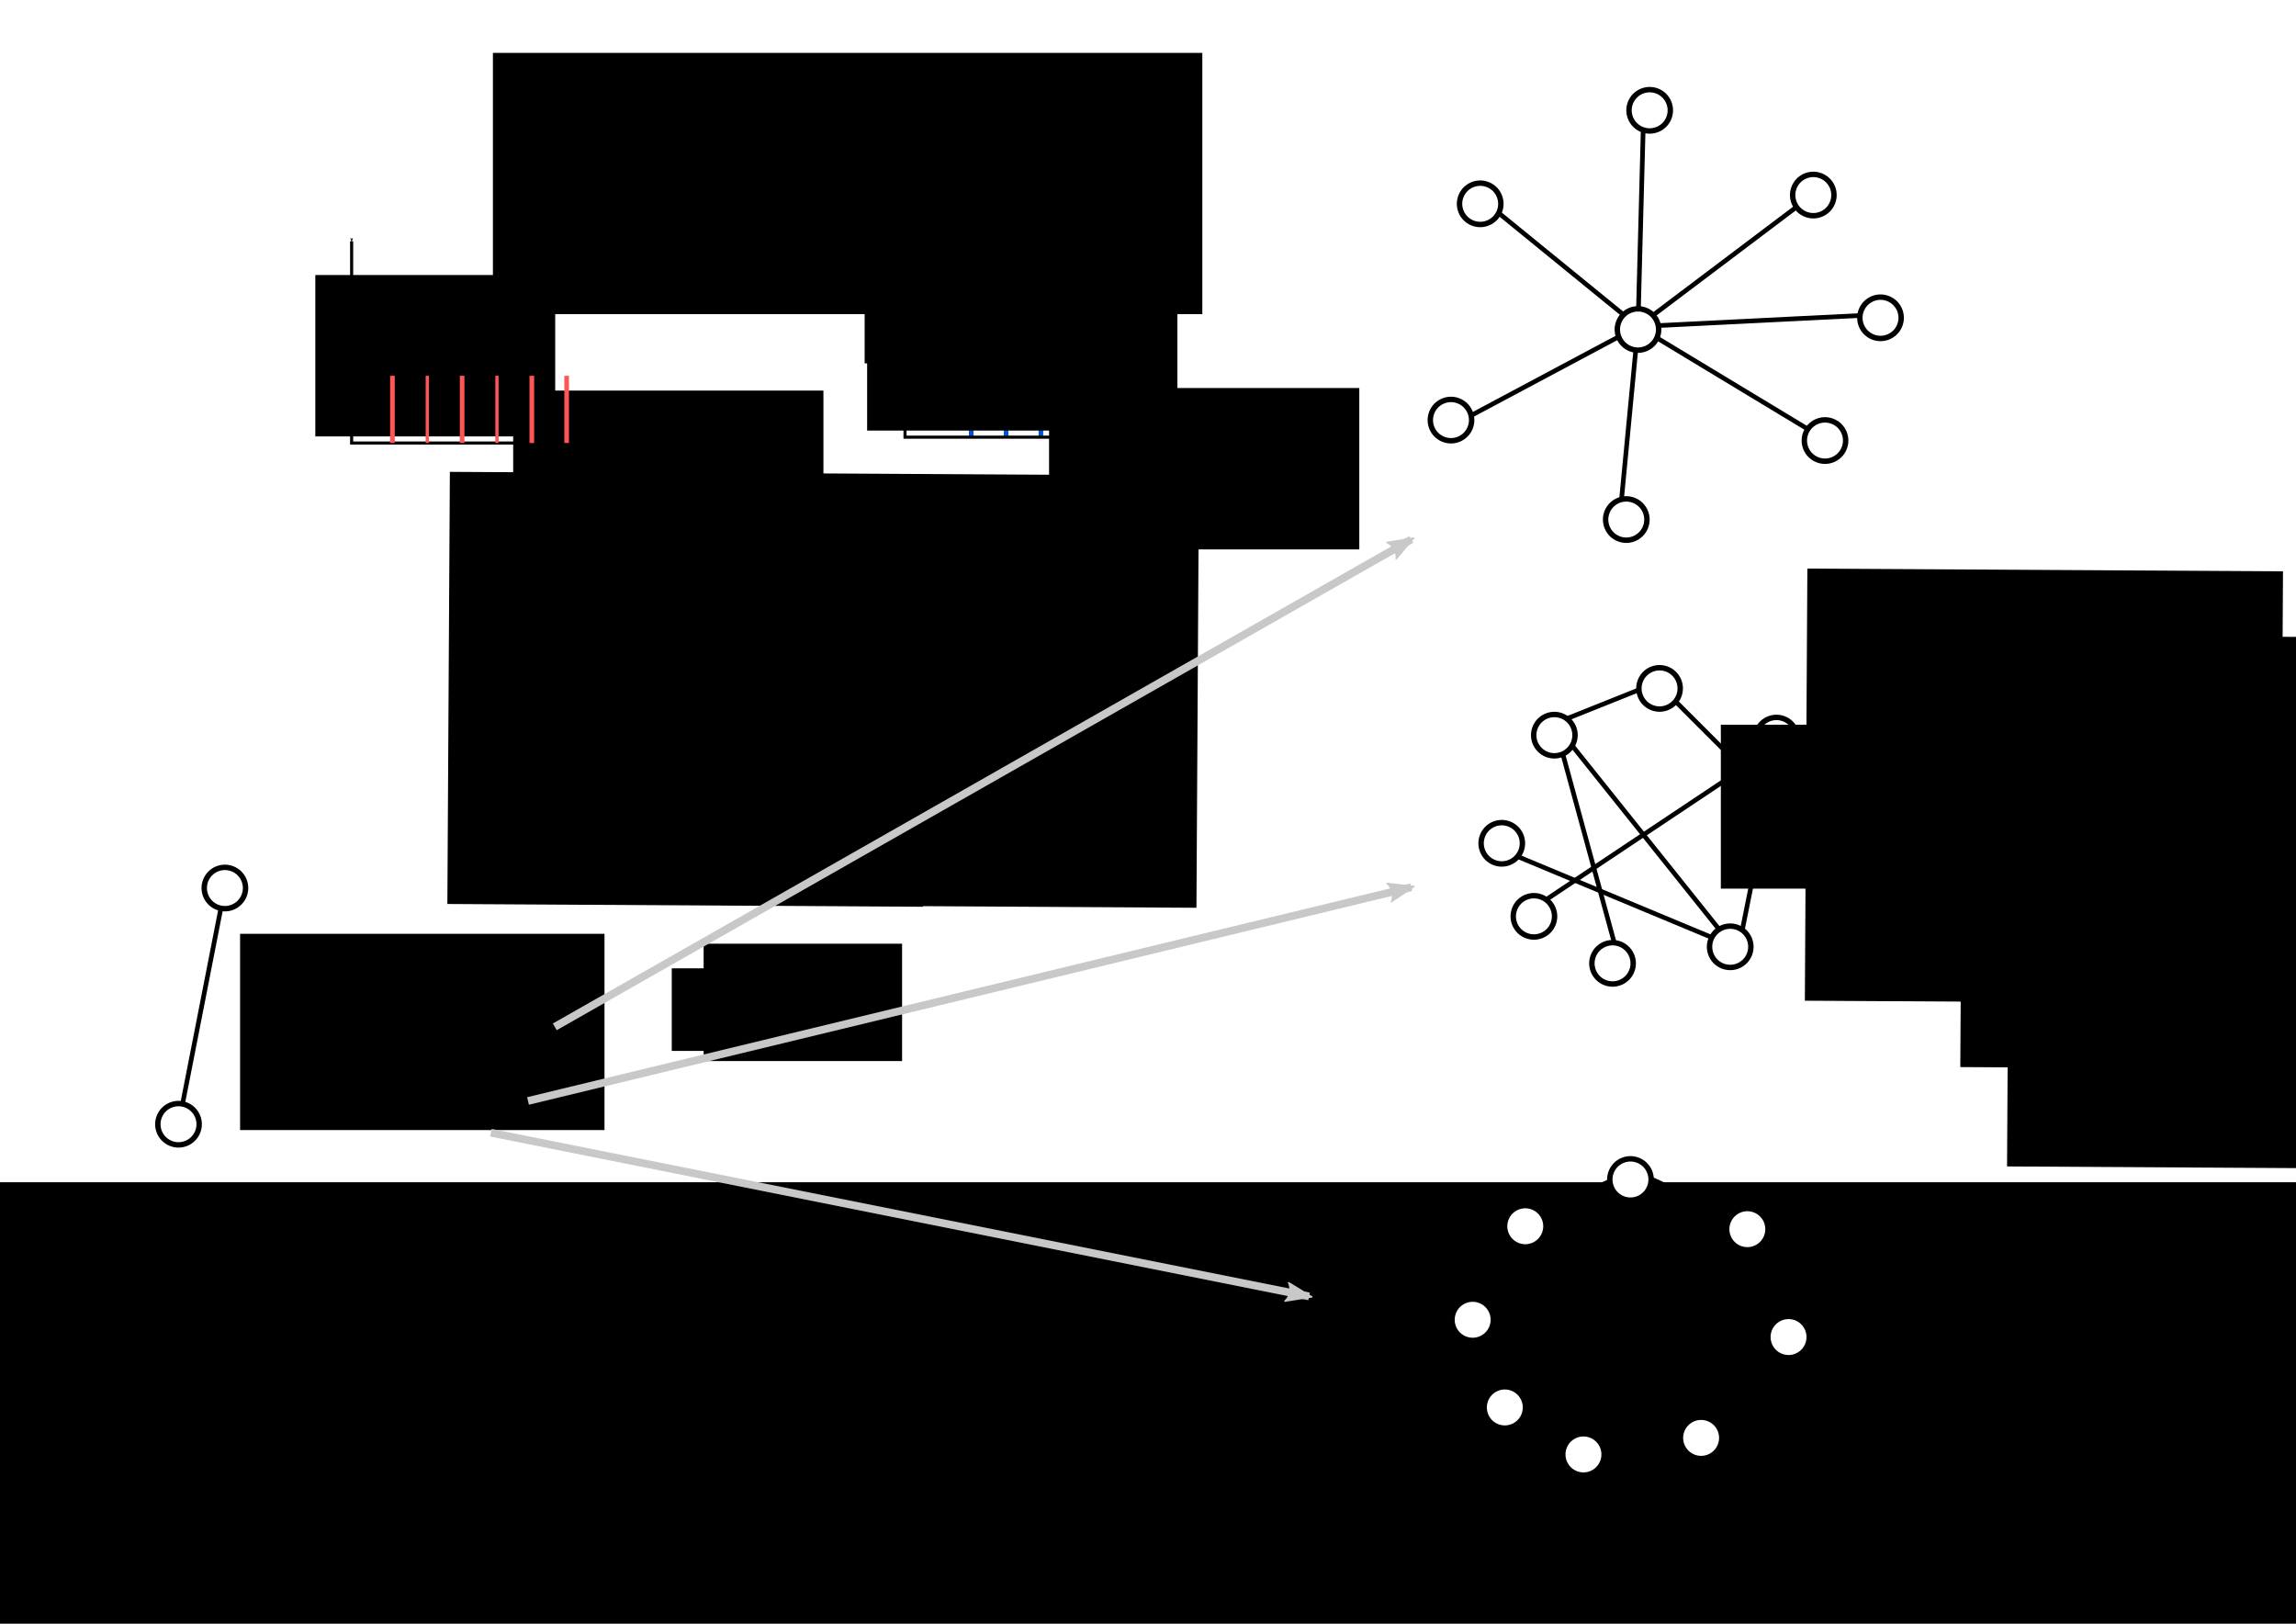 <?xml version="1.0" encoding="UTF-8" standalone="no"?>
<!-- Created with Inkscape (http://www.inkscape.org/) -->

<svg
   xmlns:dc="http://purl.org/dc/elements/1.1/"
   xmlns:cc="http://creativecommons.org/ns#"
   xmlns:rdf="http://www.w3.org/1999/02/22-rdf-syntax-ns#"
   xmlns:svg="http://www.w3.org/2000/svg"
   xmlns="http://www.w3.org/2000/svg"
   xmlns:sodipodi="http://sodipodi.sourceforge.net/DTD/sodipodi-0.dtd"
   xmlns:inkscape="http://www.inkscape.org/namespaces/inkscape"
   width="297mm"
   height="210mm"
   viewBox="0 0 297 210"
   version="1.1"
   id="svg8"
   inkscape:export-filename="/home/anav/Desktop/koleg/ciljevi3.png"
   inkscape:export-xdpi="200"
   inkscape:export-ydpi="200"
   inkscape:version="0.92.5 (2060ec1f9f, 2020-04-08)"
   sodipodi:docname="ciljevi.svg">
  <defs
     id="defs2">
    <marker
       inkscape:stockid="Arrow1Mstart"
       orient="auto"
       refY="0.0"
       refX="0.0"
       id="Arrow1Mstart"
       style="overflow:visible"
       inkscape:isstock="true">
      <path
         id="path1628"
         d="M 0.0,0.0 L 5.0,-5.0 L -12.5,0.0 L 5.0,5.0 L 0.0,0.0 z "
         style="fill-rule:evenodd;stroke:#000000;stroke-width:1pt;stroke-opacity:1;fill:#000000;fill-opacity:1"
         transform="scale(0.4) translate(10,0)" />
    </marker>
    <marker
       inkscape:stockid="Arrow1Mend"
       orient="auto"
       refY="0.0"
       refX="0.0"
       id="Arrow1Mend"
       style="overflow:visible;"
       inkscape:isstock="true">
      <path
         id="path1631"
         d="M 0.0,0.0 L 5.0,-5.0 L -12.5,0.0 L 5.0,5.0 L 0.0,0.0 z "
         style="fill-rule:evenodd;stroke:#000000;stroke-width:1pt;stroke-opacity:1;fill:#000000;fill-opacity:1"
         transform="scale(0.4) rotate(180) translate(10,0)" />
    </marker>
    <marker
       inkscape:stockid="Arrow2Mend"
       orient="auto"
       refY="0.0"
       refX="0.0"
       id="Arrow2Mend"
       style="overflow:visible;"
       inkscape:isstock="true">
      <path
         id="path1649"
         style="fill-rule:evenodd;stroke-width:0.625;stroke-linejoin:round;stroke:#000000;stroke-opacity:1;fill:#000000;fill-opacity:1"
         d="M 8.719,4.034 L -2.207,0.016 L 8.719,-4.002 C 6.973,-1.63 6.983,1.616 8.719,4.034 z "
         transform="scale(0.6) rotate(180) translate(0,0)" />
    </marker>
    <marker
       inkscape:isstock="true"
       style="overflow:visible;"
       id="marker10298"
       refX="0.0"
       refY="0.0"
       orient="auto"
       inkscape:stockid="Arrow1Lend">
      <path
         transform="scale(0.8) rotate(180) translate(12.5,0)"
         style="fill-rule:evenodd;stroke:#000000;stroke-width:1pt;stroke-opacity:1;fill:#000000;fill-opacity:1"
         d="M 0.0,0.0 L 5.0,-5.0 L -12.5,0.0 L 5.0,5.0 L 0.0,0.0 z "
         id="path10296" />
    </marker>
    <marker
       inkscape:stockid="Arrow2Lend"
       orient="auto"
       refY="0.0"
       refX="0.0"
       id="marker2034"
       style="overflow:visible;"
       inkscape:isstock="true">
      <path
         id="path2032"
         style="fill-rule:evenodd;stroke-width:0.625;stroke-linejoin:round;stroke:#000000;stroke-opacity:1;fill:#000000;fill-opacity:1"
         d="M 8.719,4.034 L -2.207,0.016 L 8.719,-4.002 C 6.973,-1.63 6.983,1.616 8.719,4.034 z "
         transform="scale(1.1) rotate(180) translate(1,0)" />
    </marker>
    <marker
       inkscape:stockid="Arrow2Lend"
       orient="auto"
       refY="0.0"
       refX="0.0"
       id="marker1988"
       style="overflow:visible;"
       inkscape:isstock="true">
      <path
         id="path1986"
         style="fill-rule:evenodd;stroke-width:0.625;stroke-linejoin:round;stroke:#000000;stroke-opacity:1;fill:#000000;fill-opacity:1"
         d="M 8.719,4.034 L -2.207,0.016 L 8.719,-4.002 C 6.973,-1.63 6.983,1.616 8.719,4.034 z "
         transform="scale(1.1) rotate(180) translate(1,0)" />
    </marker>
    <marker
       inkscape:stockid="Arrow2Lend"
       orient="auto"
       refY="0.0"
       refX="0.0"
       id="Arrow2Lend"
       style="overflow:visible;"
       inkscape:isstock="true">
      <path
         id="path1643"
         style="fill-rule:evenodd;stroke-width:0.625;stroke-linejoin:round;stroke:#c8c8c8;stroke-opacity:1;fill:#c8c8c8;fill-opacity:1"
         d="M 8.719,4.034 L -2.207,0.016 L 8.719,-4.002 C 6.973,-1.63 6.983,1.616 8.719,4.034 z "
         transform="scale(1.1) rotate(180) translate(1,0)" />
    </marker>
    <marker
       inkscape:stockid="TriangleOutM"
       orient="auto"
       refY="0.0"
       refX="0.0"
       id="TriangleOutM"
       style="overflow:visible"
       inkscape:isstock="true">
      <path
         id="path1767"
         d="M 5.77,0.0 L -2.88,5.0 L -2.88,-5.0 L 5.77,0.0 z "
         style="fill-rule:evenodd;stroke:#000000;stroke-width:1pt;stroke-opacity:1;fill:#000000;fill-opacity:1"
         transform="scale(0.4)" />
    </marker>
    <marker
       inkscape:stockid="Arrow1Lstart"
       orient="auto"
       refY="0.0"
       refX="0.0"
       id="Arrow1Lstart"
       style="overflow:visible"
       inkscape:isstock="true">
      <path
         id="path1622"
         d="M 0.0,0.0 L 5.0,-5.0 L -12.5,0.0 L 5.0,5.0 L 0.0,0.0 z "
         style="fill-rule:evenodd;stroke:#000000;stroke-width:1pt;stroke-opacity:1;fill:#000000;fill-opacity:1"
         transform="scale(0.8) translate(12.5,0)" />
    </marker>
    <marker
       inkscape:stockid="Arrow2Lend"
       orient="auto"
       refY="0"
       refX="0"
       id="Arrow2Lend-9"
       style="overflow:visible"
       inkscape:isstock="true">
      <path
         inkscape:connector-curvature="0"
         id="path1643-4"
         style="fill:#000000;fill-opacity:1;fill-rule:evenodd;stroke:#c8c8c8;stroke-width:0.625;stroke-linejoin:round;stroke-opacity:1"
         d="M 8.719,4.034 -2.207,0.016 8.719,-4.002 c -1.745,2.372 -1.735,5.617 -6e-7,8.035 z"
         transform="matrix(-1.1,0,0,-1.1,-1.1,0)" />
    </marker>
    <marker
       inkscape:stockid="Arrow2Lend"
       orient="auto"
       refY="0"
       refX="0"
       id="Arrow2Lend-8"
       style="overflow:visible"
       inkscape:isstock="true">
      <path
         inkscape:connector-curvature="0"
         id="path1643-45"
         style="fill:#c8c8c8;fill-opacity:1;fill-rule:evenodd;stroke:#c8c8c8;stroke-width:0.625;stroke-linejoin:round;stroke-opacity:1"
         d="M 8.719,4.034 -2.207,0.016 8.719,-4.002 c -1.745,2.372 -1.735,5.617 -6e-7,8.035 z"
         transform="matrix(-1.1,0,0,-1.1,-1.1,0)" />
    </marker>
    <marker
       inkscape:stockid="Arrow1Lstart"
       orient="auto"
       refY="0"
       refX="0"
       id="Arrow1Lstart-1"
       style="overflow:visible"
       inkscape:isstock="true">
      <path
         inkscape:connector-curvature="0"
         id="path1622-5"
         d="M 0,0 5,-5 -12.5,0 5,5 Z"
         style="fill:#000000;fill-opacity:1;fill-rule:evenodd;stroke:#000000;stroke-width:1pt;stroke-opacity:1"
         transform="matrix(0.8,0,0,0.8,10,0)" />
    </marker>
    <marker
       inkscape:stockid="Arrow1Lend"
       orient="auto"
       refY="0"
       refX="0"
       id="Arrow1Lend-5"
       style="overflow:visible"
       inkscape:isstock="true">
      <path
         inkscape:connector-curvature="0"
         id="path1625-4"
         d="M 0,0 5,-5 -12.5,0 5,5 Z"
         style="fill:#000000;fill-opacity:1;fill-rule:evenodd;stroke:#000000;stroke-width:1pt;stroke-opacity:1"
         transform="matrix(-0.8,0,0,-0.8,-10,0)" />
    </marker>
    <marker
       inkscape:stockid="Arrow1Mstart"
       orient="auto"
       refY="0"
       refX="0"
       id="Arrow1Mstart-0"
       style="overflow:visible"
       inkscape:isstock="true">
      <path
         inkscape:connector-curvature="0"
         id="path1628-6"
         d="M 0,0 5,-5 -12.5,0 5,5 Z"
         style="fill:#000000;fill-opacity:1;fill-rule:evenodd;stroke:#000000;stroke-width:1pt;stroke-opacity:1"
         transform="matrix(0.4,0,0,0.4,4,0)" />
    </marker>
    <marker
       inkscape:stockid="Arrow1Mend"
       orient="auto"
       refY="0"
       refX="0"
       id="Arrow1Mend-1"
       style="overflow:visible"
       inkscape:isstock="true">
      <path
         inkscape:connector-curvature="0"
         id="path1631-5"
         d="M 0,0 5,-5 -12.5,0 5,5 Z"
         style="fill:#000000;fill-opacity:1;fill-rule:evenodd;stroke:#000000;stroke-width:1pt;stroke-opacity:1"
         transform="matrix(-0.4,0,0,-0.4,-4,0)" />
    </marker>
    <marker
       inkscape:stockid="Arrow2Lend"
       orient="auto"
       refY="0"
       refX="0"
       id="Arrow2Lend-8-1"
       style="overflow:visible"
       inkscape:isstock="true">
      <path
         inkscape:connector-curvature="0"
         id="path1643-45-7"
         style="fill:#c8c8c8;fill-opacity:1;fill-rule:evenodd;stroke:#c8c8c8;stroke-width:0.625;stroke-linejoin:round;stroke-opacity:1"
         d="M 8.719,4.034 -2.207,0.016 8.719,-4.002 c -1.745,2.372 -1.735,5.617 -6e-7,8.035 z"
         transform="matrix(-1.1,0,0,-1.1,-1.1,0)" />
    </marker>
  </defs>
  <sodipodi:namedview
     id="base"
     pagecolor="#ffffff"
     bordercolor="#666666"
     borderopacity="1.0"
     inkscape:pageopacity="0.0"
     inkscape:pageshadow="2"
     inkscape:zoom="0.98994949"
     inkscape:cx="448.5481"
     inkscape:cy="466.3569"
     inkscape:document-units="mm"
     inkscape:current-layer="layer1"
     showgrid="true"
     inkscape:pagecheckerboard="false"
     inkscape:window-width="1848"
     inkscape:window-height="1016"
     inkscape:window-x="72"
     inkscape:window-y="27"
     inkscape:window-maximized="1">
    <inkscape:grid
       type="xygrid"
       id="grid3769" />
  </sodipodi:namedview>
  <g
     inkscape:label="Layer 1"
     inkscape:groupmode="layer"
     id="layer1"
     transform="translate(0,-87)">
    <path
       style="fill:none;stroke:#000000;stroke-width:0.6;stroke-linecap:butt;stroke-linejoin:miter;stroke-miterlimit:4;stroke-dasharray:none;stroke-opacity:1"
       d="m 204.284,275.294 -9.889,-6.281 -4.143,-11.359"
       id="path1592"
       inkscape:connector-curvature="0"
       inkscape:export-xdpi="200"
       inkscape:export-ydpi="200" />
    <path
       style="fill:none;stroke:#000000;stroke-width:0.6;stroke-linecap:butt;stroke-linejoin:miter;stroke-miterlimit:4;stroke-dasharray:none;stroke-opacity:1"
       d="m 204.284,275.294 15.321,-2.107"
       id="path1590"
       inkscape:connector-curvature="0"
       inkscape:export-xdpi="200"
       inkscape:export-ydpi="200" />
    <path
       style="fill:none;stroke:#000000;stroke-width:0.6;stroke-linecap:butt;stroke-linejoin:miter;stroke-miterlimit:4;stroke-dasharray:none;stroke-opacity:1"
       d="m 196.926,244.839 14.363,-6.426 15.497,7.182 4.914,14.363 -12.095,13.229"
       id="path1562"
       inkscape:connector-curvature="0"
       inkscape:export-xdpi="200"
       inkscape:export-ydpi="200" />
    <path
       style="fill:none;stroke:#000000;stroke-width:0.6;stroke-linecap:butt;stroke-linejoin:miter;stroke-miterlimit:4;stroke-dasharray:none;stroke-opacity:1"
       d="M 201.083,180.583 222.25,207.042"
       id="path10252"
       inkscape:connector-curvature="0"
       inkscape:export-xdpi="200"
       inkscape:export-ydpi="200" />
    <path
       style="fill:none;stroke:#000000;stroke-width:0.6;stroke-linecap:butt;stroke-linejoin:miter;stroke-miterlimit:4;stroke-dasharray:none;stroke-opacity:1"
       d="m 209.021,209.688 -7.938,-29.104"
       id="path10260"
       inkscape:connector-curvature="0"
       inkscape:export-xdpi="200"
       inkscape:export-ydpi="200" />
    <path
       style="fill:none;stroke:#000000;stroke-width:0.6;stroke-linecap:butt;stroke-linejoin:miter;stroke-miterlimit:4;stroke-dasharray:none;stroke-opacity:1"
       d="m 230.188,183.229 -5.292,26.458"
       id="path10256"
       inkscape:connector-curvature="0"
       inkscape:export-xdpi="200"
       inkscape:export-ydpi="200" />
    <path
       style="fill:none;stroke:#000000;stroke-width:0.6;stroke-linecap:butt;stroke-linejoin:miter;stroke-miterlimit:4;stroke-dasharray:none;stroke-opacity:1"
       d="m 198.438,204.396 31.75,-21.167"
       id="path10262"
       inkscape:connector-curvature="0"
       inkscape:export-xdpi="200"
       inkscape:export-ydpi="200" />
    <path
       style="fill:none;stroke:#000000;stroke-width:0.6;stroke-linecap:butt;stroke-linejoin:miter;stroke-miterlimit:4;stroke-dasharray:none;stroke-opacity:1"
       d="M 235.479,196.458 214.312,175.292"
       id="path10258"
       inkscape:connector-curvature="0"
       inkscape:export-xdpi="200"
       inkscape:export-ydpi="200" />
    <path
       style="fill:none;stroke:#000000;stroke-width:0.6;stroke-linecap:butt;stroke-linejoin:miter;stroke-miterlimit:4;stroke-dasharray:none;stroke-opacity:1"
       d="m 214.312,175.292 -13.229,5.292"
       id="path10254"
       inkscape:connector-curvature="0"
       inkscape:export-xdpi="200"
       inkscape:export-ydpi="200" />
    <path
       style="fill:none;stroke:#000000;stroke-width:0.6;stroke-linecap:butt;stroke-linejoin:miter;stroke-miterlimit:4;stroke-dasharray:none;stroke-opacity:1"
       d="m 193.146,196.458 31.75,13.229"
       id="path10264"
       inkscape:connector-curvature="0"
       inkscape:export-xdpi="200"
       inkscape:export-ydpi="200" />
    <path
       style="fill:none;stroke:#000000;stroke-width:0.6;stroke-linecap:butt;stroke-linejoin:miter;stroke-miterlimit:4;stroke-dasharray:none;stroke-opacity:1"
       d="m 243.417,127.667 -31.533,1.569"
       id="path1354-3"
       inkscape:connector-curvature="0"
       inkscape:export-xdpi="200"
       inkscape:export-ydpi="200" />
    <path
       style="fill:none;stroke:#000000;stroke-width:0.6;stroke-linecap:butt;stroke-linejoin:miter;stroke-miterlimit:4;stroke-dasharray:none;stroke-opacity:1"
       d="m 191.473,112.605 20.411,16.631"
       id="path1362"
       inkscape:connector-curvature="0"
       inkscape:export-xdpi="200"
       inkscape:export-ydpi="200" />
    <path
       style="fill:none;stroke:#000000;stroke-width:0.6;stroke-linecap:butt;stroke-linejoin:miter;stroke-miterlimit:4;stroke-dasharray:none;stroke-opacity:1"
       d="m 212.64,100.51 -0.756,28.726"
       id="path1350"
       inkscape:connector-curvature="0"
       inkscape:export-xdpi="200"
       inkscape:export-ydpi="200" />
    <circle
       id="path10-6-2-6-75-1"
       cx="35.375"
       cy="-219.684"
       style="fill:#ffffff;fill-opacity:1;stroke:#000000;stroke-width:0.7;stroke-miterlimit:4;stroke-dasharray:none;stroke-opacity:1"
       r="2.673"
       transform="rotate(111.48)"
       inkscape:export-xdpi="200"
       inkscape:export-ydpi="200" />
    <circle
       id="path10-6-2-6-75-0"
       cx="16.093"
       cy="-235.655"
       style="fill:#ffffff;fill-opacity:1;stroke:#000000;stroke-width:0.7;stroke-miterlimit:4;stroke-dasharray:none;stroke-opacity:1"
       r="2.673"
       transform="rotate(111.48)"
       inkscape:export-xdpi="200"
       inkscape:export-ydpi="200" />
    <path
       style="fill:none;stroke:#000000;stroke-width:0.6;stroke-linecap:butt;stroke-linejoin:miter;stroke-miterlimit:4;stroke-dasharray:none;stroke-opacity:1"
       d="m 233.807,111.849 h 1.134 l -23.057,17.387"
       id="path1352"
       inkscape:connector-curvature="0"
       inkscape:export-xdpi="200"
       inkscape:export-ydpi="200" />
    <path
       style="fill:none;stroke:#000000;stroke-width:0.6;stroke-linecap:butt;stroke-linejoin:miter;stroke-miterlimit:4;stroke-dasharray:none;stroke-opacity:1"
       d="M 235.705,143.613 211.875,129.222"
       id="path1354"
       inkscape:connector-curvature="0"
       inkscape:export-xdpi="200"
       inkscape:export-ydpi="200" />
    <path
       style="fill:none;stroke:#000000;stroke-width:0.6;stroke-linecap:butt;stroke-linejoin:miter;stroke-miterlimit:4;stroke-dasharray:none;stroke-opacity:1"
       d="m 209.614,153.048 2.272,-23.811"
       id="path1356"
       inkscape:connector-curvature="0"
       inkscape:export-xdpi="200"
       inkscape:export-ydpi="200" />
    <path
       style="fill:none;stroke:#000000;stroke-width:0.6;stroke-linecap:butt;stroke-linejoin:miter;stroke-miterlimit:4;stroke-dasharray:none;stroke-opacity:1"
       d="m 188.443,141.721 23.447,-12.496"
       id="path1358"
       inkscape:connector-curvature="0"
       inkscape:export-xdpi="200"
       inkscape:export-ydpi="200" />
    <path
       style="fill:none;stroke:#000000;stroke-width:0.6;stroke-linecap:butt;stroke-linejoin:miter;stroke-miterlimit:4;stroke-dasharray:none;stroke-opacity:1"
       d="M 23.08,232.503 29.104,201.75"
       id="path2656-3"
       inkscape:connector-curvature="0"
       inkscape:export-xdpi="200"
       inkscape:export-ydpi="200" />
    <path
       id="rect987"
       style="fill:none;fill-opacity:1;stroke-width:2;stroke-miterlimit:4;stroke-dasharray:none"
       d="m 122.805,275.071 v 22.754 h 39.158 v -22.754 h -31.544 c 1.396,1.223 2.796,2.441 4.152,3.709 0.453,0.426 0.89,0.874 1.37,1.27 0.213,0.175 0.166,0.151 0.146,0.07 -1.191,-4.832 2.393,6.753 -2.082,4.575 -1.111,-0.541 -2.001,-1.372 -2.868,-2.243 -2.107,-1.971 -4.327,-3.816 -6.463,-5.755 -0.599,-0.541 -1.198,-1.083 -1.796,-1.626 z"
       inkscape:connector-curvature="0" />
    <flowRoot
       transform="translate(-102.174,32.397)"
       xml:space="preserve"
       id="flowRoot946"
       style="font-style:normal;font-weight:normal;font-size:40px;line-height:1.25;font-family:sans-serif;letter-spacing:0px;word-spacing:0px;fill:#000000;fill-opacity:1;stroke:none"><flowRegion
         id="flowRegion948"><rect
           id="rect950"
           width="46"
           height="41"
           x="329"
           y="558.701" /></flowRegion><flowPara
         id="flowPara952" /></flowRoot>    <flowRoot
       transform="translate(-102.174,32.397)"
       xml:space="preserve"
       id="flowRoot954"
       style="font-style:normal;font-weight:normal;font-size:40px;line-height:1.25;font-family:sans-serif;letter-spacing:0px;word-spacing:0px;fill:#000000;fill-opacity:1;stroke:none"><flowRegion
         id="flowRegion956"><rect
           id="rect958"
           width="124"
           height="60"
           x="143"
           y="595.701" /></flowRegion><flowPara
         id="flowPara960" /></flowRoot>    <flowRoot
       transform="translate(-102.174,32.397)"
       xml:space="preserve"
       id="flowRoot1526"
       style="font-style:normal;font-weight:normal;font-size:40px;line-height:1.25;font-family:sans-serif;letter-spacing:0px;word-spacing:0px;fill:#000000;fill-opacity:1;stroke:none"><flowRegion
         id="flowRegion1528"><rect
           id="rect1530"
           width="146"
           height="61"
           x="599"
           y="415.701" /></flowRegion><flowPara
         id="flowPara1532" /></flowRoot>    <path
       style="fill:#0055d4;fill-opacity:1;stroke:#000000;stroke-width:0.7;stroke-miterlimit:4;stroke-dasharray:none;stroke-opacity:1"
       d=""
       id="path1671"
       inkscape:connector-curvature="0" />
    <path
       style="fill:#0055d4;fill-opacity:1;stroke:#000000;stroke-width:0.7;stroke-miterlimit:4;stroke-dasharray:none;stroke-opacity:1"
       d=""
       id="path1675"
       inkscape:connector-curvature="0" />
    <rect
       style="fill:none;fill-opacity:1;stroke-width:1.336;stroke-miterlimit:4;stroke-dasharray:none"
       id="rect985-9-8"
       width="24.043"
       height="21.215"
       x="215.746"
       y="289.409"
       inkscape:export-xdpi="96"
       inkscape:export-ydpi="96" />
    <path
       style="fill:#000307;fill-opacity:1;stroke:#0055d4;stroke-width:0.4;stroke-miterlimit:4;stroke-dasharray:none;stroke-opacity:1"
       d=""
       id="path2164"
       inkscape:connector-curvature="0" />
    <path
       style="fill:#000307;fill-opacity:1;stroke:#0055d4;stroke-width:0.4;stroke-miterlimit:4;stroke-dasharray:none;stroke-opacity:1"
       d=""
       id="path2166"
       inkscape:connector-curvature="0" />
    <path
       style="fill:#000307;fill-opacity:1;stroke:#0055d4;stroke-width:0.4;stroke-miterlimit:4;stroke-dasharray:none;stroke-opacity:1"
       d=""
       id="path2168"
       inkscape:connector-curvature="0" />
    <path
       style="fill:#000307;fill-opacity:1;stroke:#000000;stroke-width:0.4;stroke-miterlimit:4;stroke-dasharray:none;stroke-opacity:1"
       d=""
       id="path2170"
       inkscape:connector-curvature="0" />
    <path
       style="fill:#abc837;fill-opacity:1;stroke:#abc837;stroke-width:0.2;stroke-miterlimit:4;stroke-dasharray:none;stroke-opacity:1"
       d=""
       id="path2230"
       inkscape:connector-curvature="0" />
    <path
       style="fill:#abc837;fill-opacity:1;stroke:#abc837;stroke-width:0.2;stroke-miterlimit:4;stroke-dasharray:none;stroke-opacity:1"
       d=""
       id="path2232"
       inkscape:connector-curvature="0" />
    <path
       style="fill:#abc837;fill-opacity:1;stroke:#abc837;stroke-width:0.2;stroke-miterlimit:4;stroke-dasharray:none;stroke-opacity:1"
       d=""
       id="path2234"
       inkscape:connector-curvature="0" />
    <path
       style="fill:#abc837;fill-opacity:1;stroke:#abc837;stroke-width:0.2;stroke-miterlimit:4;stroke-dasharray:none;stroke-opacity:1"
       d=""
       id="path2236"
       inkscape:connector-curvature="0" />
    <path
       style="fill:#abc837;fill-opacity:1;stroke:#abc837;stroke-width:0.2;stroke-miterlimit:4;stroke-dasharray:none;stroke-opacity:1"
       d=""
       id="path2238"
       inkscape:connector-curvature="0" />
    <path
       style="fill:#abc837;fill-opacity:1;stroke:#abc837;stroke-width:0.2;stroke-miterlimit:4;stroke-dasharray:none;stroke-opacity:1"
       d=""
       id="path2240"
       inkscape:connector-curvature="0" />
    <path
       style="fill:#abc837;fill-opacity:1;stroke:#abc837;stroke-width:0.2;stroke-miterlimit:4;stroke-dasharray:none;stroke-opacity:1"
       d=""
       id="path2244"
       inkscape:connector-curvature="0" />
    <path
       style="fill:#abc837;fill-opacity:1;stroke:#abc837;stroke-width:0.1;stroke-miterlimit:4;stroke-dasharray:none;stroke-opacity:1"
       d=""
       id="path2246"
       inkscape:connector-curvature="0" />
    <flowRoot
       transform="matrix(0.265,0,0,0.265,-102.174,119.397)"
       xml:space="preserve"
       id="flowRoot2282"
       style="font-style:normal;font-weight:normal;font-size:40px;line-height:1.25;font-family:sans-serif;letter-spacing:0px;word-spacing:0px;fill:#000000;fill-opacity:1;stroke:none"><flowRegion
         id="flowRegion2284"><rect
           id="rect2286"
           width="97.581"
           height="40.305"
           x="713.471"
           y="350.345" /></flowRegion><flowPara
         id="flowPara2288">. . .</flowPara></flowRoot>    <flowRoot
       transform="matrix(0.265,0,0,0.265,-102.174,119.397)"
       xml:space="preserve"
       id="flowRoot2290"
       style="font-style:normal;font-weight:normal;font-size:40px;line-height:1.25;font-family:sans-serif;letter-spacing:0px;word-spacing:0px;fill:#000000;fill-opacity:1;stroke:none"><flowRegion
         id="flowRegion2292"><rect
           id="rect2294"
           width="96.874"
           height="57.276"
           x="729.027"
           y="338.324" /></flowRegion><flowPara
         id="flowPara2296"
         style="font-size:26.667px" /></flowRoot>    <flowRoot
       transform="translate(-102.174,32.397)"
       xml:space="preserve"
       id="flowRoot2298"
       style="font-style:normal;font-weight:normal;font-size:40px;line-height:1.25;font-family:sans-serif;letter-spacing:0px;word-spacing:0px;fill:#000000;fill-opacity:1;stroke:none"><flowRegion
         id="flowRegion2300"><rect
           id="rect2302"
           width="640.639"
           height="309.006"
           x="71.418"
           y="207.509" /></flowRegion><flowPara
         id="flowPara2304" /></flowRoot>    <circle
       id="path10-6-2-6-36"
       cx="207.804"
       cy="-106.586"
       style="fill:#ffffff;fill-opacity:1;stroke:#000000;stroke-width:0.7;stroke-miterlimit:4;stroke-dasharray:none;stroke-opacity:1"
       r="2.673"
       transform="rotate(111.48)"
       inkscape:export-xdpi="200"
       inkscape:export-ydpi="200" />
    <circle
       id="path10-6-2-6-75"
       cx="177.18"
       cy="-100.985"
       style="fill:#ffffff;fill-opacity:1;stroke:#000000;stroke-width:0.7;stroke-miterlimit:4;stroke-dasharray:none;stroke-opacity:1"
       r="2.673"
       transform="rotate(111.48)"
       inkscape:export-xdpi="200"
       inkscape:export-ydpi="200" />
    <circle
       id="path10-6-2-6-75-5"
       cx="43.026"
       cy="-244.629"
       style="fill:#ffffff;fill-opacity:1;stroke:#000000;stroke-width:0.7;stroke-miterlimit:4;stroke-dasharray:none;stroke-opacity:1"
       r="2.673"
       transform="rotate(111.48)"
       inkscape:export-xdpi="200"
       inkscape:export-ydpi="200" />
    <circle
       id="path10-6-2-6-75-6"
       cx="66.455"
       cy="-252.219"
       style="fill:#ffffff;fill-opacity:1;stroke:#000000;stroke-width:0.7;stroke-miterlimit:4;stroke-dasharray:none;stroke-opacity:1"
       r="2.673"
       transform="rotate(111.48)"
       inkscape:export-xdpi="200"
       inkscape:export-ydpi="200" />
    <circle
       id="path10-6-2-6-75-2"
       cx="18.542"
       cy="-259.366"
       style="fill:#ffffff;fill-opacity:1;stroke:#000000;stroke-width:0.7;stroke-miterlimit:4;stroke-dasharray:none;stroke-opacity:1"
       r="2.673"
       transform="rotate(111.48)"
       inkscape:export-xdpi="200"
       inkscape:export-ydpi="200" />
    <circle
       id="path10-6-2-6-75-9"
       cx="47.533"
       cy="-272.399"
       style="fill:#ffffff;fill-opacity:1;stroke:#000000;stroke-width:0.7;stroke-miterlimit:4;stroke-dasharray:none;stroke-opacity:1"
       r="2.673"
       transform="rotate(111.48)"
       inkscape:export-xdpi="200"
       inkscape:export-ydpi="200" />
    <circle
       id="path10-6-2-6-75-27"
       cx="62.787"
       cy="-226.409"
       style="fill:#ffffff;fill-opacity:1;stroke:#000000;stroke-width:0.7;stroke-miterlimit:4;stroke-dasharray:none;stroke-opacity:1"
       r="2.673"
       transform="rotate(111.48)"
       inkscape:export-xdpi="200"
       inkscape:export-ydpi="200" />
    <circle
       id="path10-6-2-6-75-1-6"
       cx="179.067"
       cy="-279.649"
       style="fill:#ffffff;fill-opacity:1;stroke:#000000;stroke-width:0.7;stroke-miterlimit:4;stroke-dasharray:none;stroke-opacity:1"
       r="2.673"
       transform="rotate(111.48)"
       inkscape:export-xdpi="200"
       inkscape:export-ydpi="200" />
    <circle
       id="path10-6-2-6-75-0-0"
       cx="156.291"
       cy="-273.53"
       style="fill:#ffffff;fill-opacity:1;stroke:#000000;stroke-width:0.7;stroke-miterlimit:4;stroke-dasharray:none;stroke-opacity:1"
       r="2.673"
       transform="rotate(111.48)"
       inkscape:export-xdpi="200"
       inkscape:export-ydpi="200" />
    <circle
       id="path10-6-2-6-75-5-8"
       cx="-65.008"
       cy="-341.851"
       style="fill:#ffffff;fill-opacity:1;stroke:#000000;stroke-width:0.7;stroke-miterlimit:4;stroke-dasharray:none;stroke-opacity:1"
       r="2.673"
       transform="rotate(149.095)"
       inkscape:export-xdpi="200"
       inkscape:export-ydpi="200" />
    <circle
       id="path10-6-2-6-75-6-7"
       cx="-48.606"
       cy="-347.233"
       style="fill:#ffffff;fill-opacity:1;stroke:#000000;stroke-width:0.7;stroke-miterlimit:4;stroke-dasharray:none;stroke-opacity:1"
       r="2.673"
       transform="rotate(149.095)"
       inkscape:export-xdpi="200"
       inkscape:export-ydpi="200" />
    <circle
       id="path10-6-2-6-75-2-9"
       cx="170.037"
       cy="-271.628"
       style="fill:#ffffff;fill-opacity:1;stroke:#000000;stroke-width:0.7;stroke-miterlimit:4;stroke-dasharray:none;stroke-opacity:1"
       r="2.673"
       transform="rotate(111.48)"
       inkscape:export-xdpi="200"
       inkscape:export-ydpi="200" />
    <circle
       id="path10-6-2-6-75-9-2"
       cx="146.124"
       cy="-300.4"
       style="fill:#ffffff;fill-opacity:1;stroke:#000000;stroke-width:0.7;stroke-miterlimit:4;stroke-dasharray:none;stroke-opacity:1"
       r="2.673"
       transform="rotate(111.48)"
       inkscape:export-xdpi="200"
       inkscape:export-ydpi="200" />
    <circle
       id="path10-6-2-6-75-27-0"
       cx="-34.447"
       cy="-341.252"
       style="fill:#ffffff;fill-opacity:1;stroke:#000000;stroke-width:0.7;stroke-miterlimit:4;stroke-dasharray:none;stroke-opacity:1"
       r="2.673"
       transform="rotate(149.095)"
       inkscape:export-xdpi="200"
       inkscape:export-ydpi="200" />
    <circle
       id="path10-6-2-6-75-9-7"
       cx="30.131"
       cy="-273.268"
       style="fill:#ffffff;fill-opacity:1;stroke:#000000;stroke-width:0.7;stroke-miterlimit:4;stroke-dasharray:none;stroke-opacity:1"
       r="2.673"
       transform="rotate(111.48)"
       inkscape:export-xdpi="200"
       inkscape:export-ydpi="200" />
    <circle
       id="path10-6-2-6-75-6-9"
       cx="145.681"
       cy="-283.978"
       style="fill:#ffffff;fill-opacity:1;stroke:#000000;stroke-width:0.7;stroke-miterlimit:4;stroke-dasharray:none;stroke-opacity:1"
       r="2.673"
       transform="rotate(111.48)"
       inkscape:export-xdpi="200"
       inkscape:export-ydpi="200" />
    <circle
       id="path10-6-2-6-75-1-6-2"
       cx="118.585"
       cy="-259.893"
       style="fill:#ffffff;fill-opacity:1;stroke:#000000;stroke-width:0.7;stroke-miterlimit:4;stroke-dasharray:none;stroke-opacity:1"
       r="2.673"
       transform="rotate(111.48)"
       inkscape:export-xdpi="200"
       inkscape:export-ydpi="200" />
    <circle
       id="path10-6-2-6-75-0-0-2"
       cx="95.809"
       cy="-253.774"
       style="fill:#ffffff;fill-opacity:1;stroke:#000000;stroke-width:0.7;stroke-miterlimit:4;stroke-dasharray:none;stroke-opacity:1"
       r="2.673"
       transform="rotate(111.48)"
       inkscape:export-xdpi="200"
       inkscape:export-ydpi="200" />
    <circle
       id="path10-6-2-6-75-5-8-8"
       cx="-100.859"
       cy="-289.285"
       style="fill:#ffffff;fill-opacity:1;stroke:#000000;stroke-width:0.7;stroke-miterlimit:4;stroke-dasharray:none;stroke-opacity:1"
       r="2.673"
       transform="rotate(149.095)"
       inkscape:export-xdpi="200"
       inkscape:export-ydpi="200" />
    <circle
       id="path10-6-2-6-75-6-7-9"
       cx="-84.457"
       cy="-294.668"
       style="fill:#ffffff;fill-opacity:1;stroke:#000000;stroke-width:0.7;stroke-miterlimit:4;stroke-dasharray:none;stroke-opacity:1"
       r="2.673"
       transform="rotate(149.095)"
       inkscape:export-xdpi="200"
       inkscape:export-ydpi="200" />
    <circle
       id="path10-6-2-6-75-2-9-7"
       cx="111.314"
       cy="-252.564"
       style="fill:#ffffff;fill-opacity:1;stroke:#000000;stroke-width:0.7;stroke-miterlimit:4;stroke-dasharray:none;stroke-opacity:1"
       r="2.673"
       transform="rotate(111.48)"
       inkscape:export-xdpi="200"
       inkscape:export-ydpi="200" />
    <circle
       id="path10-6-2-6-75-9-2-3"
       cx="85.642"
       cy="-280.644"
       style="fill:#ffffff;fill-opacity:1;stroke:#000000;stroke-width:0.7;stroke-miterlimit:4;stroke-dasharray:none;stroke-opacity:1"
       r="2.673"
       transform="rotate(111.48)"
       inkscape:export-xdpi="200"
       inkscape:export-ydpi="200" />
    <circle
       id="path10-6-2-6-75-27-0-6"
       cx="-70.298"
       cy="-288.687"
       style="fill:#ffffff;fill-opacity:1;stroke:#000000;stroke-width:0.7;stroke-miterlimit:4;stroke-dasharray:none;stroke-opacity:1"
       r="2.673"
       transform="rotate(149.095)"
       inkscape:export-xdpi="200"
       inkscape:export-ydpi="200" />
    <circle
       id="path10-6-2-6-75-6-9-1"
       cx="85.199"
       cy="-264.222"
       style="fill:#ffffff;fill-opacity:1;stroke:#000000;stroke-width:0.7;stroke-miterlimit:4;stroke-dasharray:none;stroke-opacity:1"
       r="2.673"
       transform="rotate(111.48)"
       inkscape:export-xdpi="200"
       inkscape:export-ydpi="200" />
    <flowRoot
       xml:space="preserve"
       id="flowRoot1392-9-4-60-1-2"
       style="font-style:normal;font-weight:normal;font-size:40px;line-height:1.25;font-family:sans-serif;letter-spacing:0px;word-spacing:0px;fill:#000000;fill-opacity:1;stroke:none"
       transform="matrix(0.518,0,0,0.518,-13.491,-96.138)"
       inkscape:export-xdpi="200"
       inkscape:export-ydpi="200"><flowRegion
         id="flowRegion1394-1-0-5-5-9"><rect
           id="rect1396-4-9-0-4-3"
           width="91"
           height="49"
           x="86"
           y="586.701" /></flowRegion><flowPara
         id="flowPara1398-91-1-2-9-1"
         style="font-style:normal;font-variant:normal;font-weight:normal;font-stretch:normal;font-size:17.024px;font-family:Ubuntu;-inkscape-font-specification:Ubuntu">model ?</flowPara></flowRoot>    <path
       style="fill:none;stroke:#c8c8c8;stroke-width:1;stroke-linecap:butt;stroke-linejoin:miter;stroke-miterlimit:4;stroke-dasharray:none;stroke-opacity:1;marker-end:url(#Arrow2Lend)"
       d="m 63.5,233.5 105.833,21.167"
       id="path1620"
       inkscape:connector-curvature="0"
       inkscape:export-xdpi="200"
       inkscape:export-ydpi="200" />
    <path
       style="fill:none;fill-opacity:1;stroke:#c8c8c8;stroke-width:1;stroke-linecap:butt;stroke-linejoin:miter;stroke-miterlimit:4;stroke-dasharray:none;stroke-opacity:1;marker-end:url(#Arrow2Lend-8)"
       d="M 68.299,229.392 182.562,201.75"
       id="path1620-0"
       inkscape:connector-curvature="0"
       inkscape:export-xdpi="200"
       inkscape:export-ydpi="200" />
    <flowRoot
       xml:space="preserve"
       id="flowRoot1392-9-4-60-1-2-3"
       style="font-style:normal;font-weight:normal;font-size:40px;line-height:1.25;font-family:sans-serif;letter-spacing:0px;word-spacing:0px;fill:#000000;fill-opacity:1;stroke:none"
       transform="matrix(0.518,0,0,0.518,19.213,-210.07)"
       inkscape:export-xdpi="200"
       inkscape:export-ydpi="200"><flowRegion
         id="flowRegion1394-1-0-5-5-9-6"><rect
           id="rect1396-4-9-0-4-3-1"
           width="177.155"
           height="65.229"
           x="86"
           y="586.701" /></flowRegion><flowPara
         id="flowPara1398-91-1-2-9-1-0"
         style="font-style:normal;font-variant:normal;font-weight:normal;font-stretch:normal;font-size:13.619px;font-family:Ubuntu;-inkscape-font-specification:Ubuntu">broj novih čvorova M(t)</flowPara></flowRoot>    <path
       style="fill:none;stroke:#000000;stroke-width:0.4;stroke-linecap:butt;stroke-linejoin:miter;stroke-miterlimit:4;stroke-dasharray:none;stroke-opacity:1;marker-start:url(#Arrow1Mstart);marker-end:url(#Arrow1Mend)"
       d="m 45.486,118.217 v 26.08 H 90.798"
       id="path7558"
       inkscape:connector-curvature="0"
       inkscape:export-xdpi="200"
       inkscape:export-ydpi="200" />
    <path
       style="fill:none;stroke:#0055d4;stroke-width:0.6;stroke-linecap:butt;stroke-linejoin:miter;stroke-miterlimit:4;stroke-dasharray:none;stroke-opacity:1"
       d="m 125.634,134.848 v 8.693"
       id="path8590"
       inkscape:connector-curvature="0"
       inkscape:export-xdpi="200"
       inkscape:export-ydpi="200" />
    <path
       style="fill:none;stroke:#0055d4;stroke-width:0.6;stroke-linecap:butt;stroke-linejoin:miter;stroke-miterlimit:4;stroke-dasharray:none;stroke-opacity:1"
       d="m 130.141,126.155 v 17.387"
       id="path8592"
       inkscape:connector-curvature="0"
       inkscape:export-xdpi="200"
       inkscape:export-ydpi="200" />
    <path
       style="fill:none;stroke:#0055d4;stroke-width:0.6;stroke-linecap:butt;stroke-linejoin:miter;stroke-miterlimit:4;stroke-dasharray:none;stroke-opacity:1"
       d="m 134.647,134.848 v 8.693"
       id="path8594"
       inkscape:connector-curvature="0"
       inkscape:export-xdpi="200"
       inkscape:export-ydpi="200" />
    <path
       style="fill:none;stroke:#0055d4;stroke-width:0.6;stroke-linecap:butt;stroke-linejoin:miter;stroke-miterlimit:4;stroke-dasharray:none;stroke-opacity:1"
       d="m 139.154,126.155 v 17.387"
       id="path8596"
       inkscape:connector-curvature="0"
       inkscape:export-xdpi="200"
       inkscape:export-ydpi="200" />
    <path
       style="fill:none;stroke:#0055d4;stroke-width:0.6;stroke-linecap:butt;stroke-linejoin:miter;stroke-miterlimit:4;stroke-dasharray:none;stroke-opacity:1"
       d="m 143.66,134.848 v 8.693"
       id="path8598"
       inkscape:connector-curvature="0"
       inkscape:export-xdpi="200"
       inkscape:export-ydpi="200" />
    <path
       style="fill:none;stroke:#0055d4;stroke-width:0.6;stroke-linecap:butt;stroke-linejoin:miter;stroke-miterlimit:4;stroke-dasharray:none;stroke-opacity:1"
       d="m 148.167,134.848 v 8.693"
       id="path8600"
       inkscape:connector-curvature="0"
       inkscape:export-xdpi="200"
       inkscape:export-ydpi="200" />
    <flowRoot
       xml:space="preserve"
       id="flowRoot1392-9-4-60-1-2-6-5"
       style="font-style:normal;font-weight:normal;font-size:40px;line-height:1.25;font-family:sans-serif;letter-spacing:0px;word-spacing:0px;fill:#000000;fill-opacity:1;stroke:none"
       transform="matrix(0.441,0,0,0.426,74.243,-128.121)"
       inkscape:export-xdpi="200"
       inkscape:export-ydpi="200"><flowRegion
         id="flowRegion1394-1-0-5-5-9-3-6"><rect
           id="rect1396-4-9-0-4-3-2-9"
           width="91"
           height="49"
           x="86"
           y="586.701" /></flowRegion><flowPara
         id="flowPara1398-91-1-2-9-1-06-3"
         style="font-style:normal;font-variant:normal;font-weight:normal;font-stretch:normal;font-size:10.895px;font-family:Ubuntu;-inkscape-font-specification:Ubuntu">1</flowPara></flowRoot>    <flowRoot
       xml:space="preserve"
       id="flowRoot1392-9-4-60-1-2-6-5-5"
       style="font-style:normal;font-weight:normal;font-size:40px;line-height:1.25;font-family:sans-serif;letter-spacing:0px;word-spacing:0px;fill:#000000;fill-opacity:1;stroke:none"
       transform="matrix(0.441,0,0,0.426,73.921,-136.815)"
       inkscape:export-xdpi="200"
       inkscape:export-ydpi="200"><flowRegion
         id="flowRegion1394-1-0-5-5-9-3-6-4"><rect
           id="rect1396-4-9-0-4-3-2-9-7"
           width="91"
           height="49"
           x="86"
           y="586.701" /></flowRegion><flowPara
         id="flowPara1398-91-1-2-9-1-06-3-4"
         style="font-style:normal;font-variant:normal;font-weight:normal;font-stretch:normal;font-size:10.895px;font-family:Ubuntu;-inkscape-font-specification:Ubuntu">2</flowPara></flowRoot>    <flowRoot
       xml:space="preserve"
       id="flowRoot1392-9-4-60-1-2-6-5-4"
       style="font-style:normal;font-weight:normal;font-size:40px;line-height:1.25;font-family:sans-serif;letter-spacing:0px;word-spacing:0px;fill:#000000;fill-opacity:1;stroke:none"
       transform="matrix(0.341,0,0,0.426,11.463,-127.365)"
       inkscape:export-xdpi="200"
       inkscape:export-ydpi="200"><flowRegion
         id="flowRegion1394-1-0-5-5-9-3-6-3"><rect
           id="rect1396-4-9-0-4-3-2-9-0"
           width="91"
           height="49"
           x="86"
           y="586.701" /></flowRegion><flowPara
         id="flowPara1398-91-1-2-9-1-06-3-7"
         style="font-style:normal;font-variant:normal;font-weight:normal;font-stretch:normal;font-size:10.895px;font-family:Ubuntu;-inkscape-font-specification:Ubuntu">1</flowPara></flowRoot>    <flowRoot
       xml:space="preserve"
       id="flowRoot1392-9-4-60-1-2-6-8"
       style="font-style:normal;font-weight:normal;font-size:40px;line-height:1.25;font-family:sans-serif;letter-spacing:0px;word-spacing:0px;fill:#000000;fill-opacity:1;stroke:none"
       transform="matrix(0.441,0,0,0.426,28.457,-112.419)"
       inkscape:export-xdpi="200"
       inkscape:export-ydpi="200"><flowRegion
         id="flowRegion1394-1-0-5-5-9-3-68"><rect
           id="rect1396-4-9-0-4-3-2-8"
           width="91"
           height="49"
           x="86"
           y="586.701" /></flowRegion><flowPara
         id="flowPara1398-91-1-2-9-1-06-4"
         style="font-style:normal;font-variant:normal;font-weight:normal;font-stretch:normal;font-size:14.667px;font-family:Ubuntu;-inkscape-font-specification:Ubuntu">t</flowPara></flowRoot>    <path
       style="fill:none;stroke:#000000;stroke-width:0.7;stroke-linecap:butt;stroke-linejoin:miter;stroke-miterlimit:4;stroke-dasharray:none;stroke-opacity:1;marker-end:url(#Arrow2Mend)"
       d="M 26.458,275.833 H 177.271"
       id="path9994"
       inkscape:connector-curvature="0"
       inkscape:export-xdpi="200"
       inkscape:export-ydpi="200" />
    <flowRoot
       xml:space="preserve"
       id="flowRoot1392-9-4-60-1-2-6-3"
       style="font-style:normal;font-weight:normal;font-size:40px;line-height:1.25;font-family:sans-serif;letter-spacing:0px;word-spacing:0px;fill:#000000;fill-opacity:1;stroke:none"
       transform="matrix(0.518,0,0,0.518,36.489,-37.122)"
       inkscape:export-xdpi="200"
       inkscape:export-ydpi="200"><flowRegion
         id="flowRegion1394-1-0-5-5-9-3-1"><rect
           id="rect1396-4-9-0-4-3-2-4"
           width="91"
           height="49"
           x="86"
           y="586.701" /></flowRegion><flowPara
         id="flowPara1398-91-1-2-9-1-06-9"
         style="font-style:normal;font-variant:normal;font-weight:normal;font-stretch:normal;font-size:14.667px;font-family:Ubuntu;-inkscape-font-specification:Ubuntu">t</flowPara></flowRoot>    <flowRoot
       xml:space="preserve"
       id="flowRoot1392-9-4-60-1-2-3-2"
       style="font-style:normal;font-weight:normal;font-size:40px;line-height:1.25;font-family:sans-serif;letter-spacing:0px;word-spacing:0px;fill:#000000;fill-opacity:1;stroke:none"
       transform="matrix(0.518,0.003,-0.003,0.518,15.405,-156.142)"
       inkscape:export-xdpi="200"
       inkscape:export-ydpi="200"><flowRegion
         id="flowRegion1394-1-0-5-5-9-6-0"><rect
           id="rect1396-4-9-0-4-3-1-6"
           width="118.777"
           height="107.894"
           x="86"
           y="586.701" /></flowRegion><flowPara
         style="font-style:normal;font-variant:normal;font-weight:normal;font-stretch:normal;font-size:17.024px;font-family:Ubuntu;-inkscape-font-specification:Ubuntu"
         id="flowPara10156">pobuda</flowPara></flowRoot>    <flowRoot
       xml:space="preserve"
       id="flowRoot1392-9-4-60-1-2-3-2-9"
       style="font-style:normal;font-weight:normal;font-size:40px;line-height:1.25;font-family:sans-serif;letter-spacing:0px;word-spacing:0px;fill:#000000;fill-opacity:1;stroke:none"
       transform="matrix(0.518,0.003,-0.003,0.518,50.776,-156.009)"
       inkscape:export-xdpi="200"
       inkscape:export-ydpi="200"><flowRegion
         id="flowRegion1394-1-0-5-5-9-6-0-2"><rect
           id="rect1396-4-9-0-4-3-1-6-6"
           width="118.777"
           height="107.894"
           x="86"
           y="586.701" /></flowRegion><flowPara
         style="font-style:normal;font-variant:normal;font-weight:normal;font-stretch:normal;font-size:17.024px;font-family:Ubuntu;-inkscape-font-specification:Ubuntu"
         id="flowPara10156-6">sistema ?</flowPara></flowRoot>    <flowRoot
       xml:space="preserve"
       id="flowRoot1392-9-4-60-1-2-3-2-4"
       style="font-style:normal;font-weight:normal;font-size:40px;line-height:1.25;font-family:sans-serif;letter-spacing:0px;word-spacing:0px;fill:#000000;fill-opacity:1;stroke:none"
       transform="matrix(0.518,0.003,-0.003,0.518,191.004,-143.632)"
       inkscape:export-xdpi="96"
       inkscape:export-ydpi="96"><flowRegion
         id="flowRegion1394-1-0-5-5-9-6-0-9"><rect
           id="rect1396-4-9-0-4-3-1-6-5"
           width="118.777"
           height="107.894"
           x="86"
           y="586.701" /></flowRegion><flowPara
         style="font-style:normal;font-variant:normal;font-weight:normal;font-stretch:normal;font-size:14.667px;font-family:Ubuntu;-inkscape-font-specification:Ubuntu"
         id="flowPara10156-0" /></flowRoot>    <flowRoot
       xml:space="preserve"
       id="flowRoot10208"
       style="font-style:normal;font-weight:normal;font-size:40px;line-height:1.25;font-family:sans-serif;letter-spacing:0px;word-spacing:0px;fill:#000000;fill-opacity:1;stroke:none"
       transform="matrix(0.265,0,0,0.265,0,87)"><flowRegion
         id="flowRegion10210"><rect
           id="rect10212"
           width="200"
           height="80"
           x="840"
           y="353.701" /></flowRegion><flowPara
         id="flowPara10214" /></flowRoot>    <flowRoot
       xml:space="preserve"
       id="flowRoot1392-9-4-60-1-2-3-2-48"
       style="font-style:normal;font-weight:normal;font-size:40px;line-height:1.25;font-family:sans-serif;letter-spacing:0px;word-spacing:0px;fill:#000000;fill-opacity:1;stroke:none"
       transform="matrix(0.518,0.003,-0.003,0.518,211.111,-135.049)"
       inkscape:export-xdpi="200"
       inkscape:export-ydpi="200"><flowRegion
         id="flowRegion1394-1-0-5-5-9-6-0-7"><rect
           id="rect1396-4-9-0-4-3-1-6-1"
           width="118.777"
           height="107.894"
           x="86"
           y="586.701" /></flowRegion><flowPara
         style="font-style:normal;font-variant:normal;font-weight:normal;font-stretch:normal;font-size:14.667px;font-family:Ubuntu;-inkscape-font-specification:Ubuntu"
         id="flowPara10156-7"><flowSpan
   style="font-size:17.024px"
   id="flowSpan14389">struktura</flowSpan> </flowPara></flowRoot>    <flowRoot
       xml:space="preserve"
       id="flowRoot1392-9-4-60-1-2-3-2-2"
       style="font-style:normal;font-weight:normal;font-size:40px;line-height:1.25;font-family:sans-serif;letter-spacing:0px;word-spacing:0px;fill:#000000;fill-opacity:1;stroke:none"
       transform="matrix(0.518,0.003,-0.003,0.518,217.159,-122.198)"
       inkscape:export-xdpi="200"
       inkscape:export-ydpi="200"><flowRegion
         id="flowRegion1394-1-0-5-5-9-6-0-72"><rect
           id="rect1396-4-9-0-4-3-1-6-2"
           width="118.777"
           height="107.894"
           x="86"
           y="586.701" /></flowRegion><flowPara
         style="font-style:normal;font-variant:normal;font-weight:normal;font-stretch:normal;font-size:17.024px;font-family:Ubuntu;-inkscape-font-specification:Ubuntu"
         id="flowPara10156-61">mreža?</flowPara></flowRoot>    <path
       style="fill:none;stroke:#000000;stroke-width:0.4;stroke-linecap:butt;stroke-linejoin:miter;stroke-miterlimit:4;stroke-dasharray:none;stroke-opacity:1;marker-start:url(#Arrow1Mstart-0);marker-end:url(#Arrow1Mend-1)"
       d="m 117.07,117.461 v 26.08 h 45.312"
       id="path7558-9"
       inkscape:connector-curvature="0"
       inkscape:export-xdpi="200"
       inkscape:export-ydpi="200" />
    <flowRoot
       xml:space="preserve"
       id="flowRoot1392-9-4-60-1-2-6-8-4"
       style="font-style:normal;font-weight:normal;font-size:40px;line-height:1.25;font-family:sans-serif;letter-spacing:0px;word-spacing:0px;fill:#000000;fill-opacity:1;stroke:none"
       transform="matrix(0.441,0,0,0.426,97.775,-112.751)"
       inkscape:export-xdpi="200"
       inkscape:export-ydpi="200"><flowRegion
         id="flowRegion1394-1-0-5-5-9-3-68-9"><rect
           id="rect1396-4-9-0-4-3-2-8-0"
           width="91"
           height="49"
           x="86"
           y="586.701" /></flowRegion><flowPara
         id="flowPara1398-91-1-2-9-1-06-4-9"
         style="font-style:normal;font-variant:normal;font-weight:normal;font-stretch:normal;font-size:14.667px;font-family:Ubuntu;-inkscape-font-specification:Ubuntu">t</flowPara></flowRoot>    <path
       style="fill:none;fill-opacity:1;stroke:#c8c8c8;stroke-width:1;stroke-linecap:butt;stroke-linejoin:miter;stroke-miterlimit:4;stroke-dasharray:none;stroke-opacity:1;marker-end:url(#Arrow2Lend-8-1)"
       d="M 71.763,219.806 182.562,156.771"
       id="path1620-0-7"
       inkscape:connector-curvature="0"
       inkscape:export-xdpi="200"
       inkscape:export-ydpi="200" />
    <path
       style="fill:none;stroke:#ff5555;stroke-width:0.6;stroke-linecap:butt;stroke-linejoin:miter;stroke-miterlimit:4;stroke-dasharray:none;stroke-opacity:1"
       d="m 50.766,135.604 v 8.693"
       id="path8590-3"
       inkscape:connector-curvature="0"
       inkscape:export-xdpi="200"
       inkscape:export-ydpi="200" />
    <path
       style="fill:none;stroke:#ff5555;stroke-width:0.424;stroke-linecap:butt;stroke-linejoin:miter;stroke-miterlimit:4;stroke-dasharray:none;stroke-opacity:1"
       d="m 55.272,135.604 v 8.693"
       id="path8592-6"
       inkscape:connector-curvature="0"
       inkscape:export-xdpi="200"
       inkscape:export-ydpi="200" />
    <path
       style="fill:none;stroke:#ff5555;stroke-width:0.6;stroke-linecap:butt;stroke-linejoin:miter;stroke-miterlimit:4;stroke-dasharray:none;stroke-opacity:1"
       d="m 59.779,135.604 v 8.693"
       id="path8594-7"
       inkscape:connector-curvature="0"
       inkscape:export-xdpi="200"
       inkscape:export-ydpi="200" />
    <path
       style="fill:none;stroke:#ff5555;stroke-width:0.424;stroke-linecap:butt;stroke-linejoin:miter;stroke-miterlimit:4;stroke-dasharray:none;stroke-opacity:1"
       d="m 64.285,135.604 v 8.693"
       id="path8596-5"
       inkscape:connector-curvature="0"
       inkscape:export-xdpi="200"
       inkscape:export-ydpi="200" />
    <path
       style="fill:none;stroke:#ff5555;stroke-width:0.6;stroke-linecap:butt;stroke-linejoin:miter;stroke-miterlimit:4;stroke-dasharray:none;stroke-opacity:1"
       d="m 68.792,135.604 v 8.693"
       id="path8598-3"
       inkscape:connector-curvature="0"
       inkscape:export-xdpi="200"
       inkscape:export-ydpi="200" />
    <path
       style="fill:none;stroke:#ff5555;stroke-width:0.6;stroke-linecap:butt;stroke-linejoin:miter;stroke-miterlimit:4;stroke-dasharray:none;stroke-opacity:1"
       d="m 73.298,135.604 v 8.693"
       id="path8600-5"
       inkscape:connector-curvature="0"
       inkscape:export-xdpi="200"
       inkscape:export-ydpi="200" />
  </g>
</svg>
